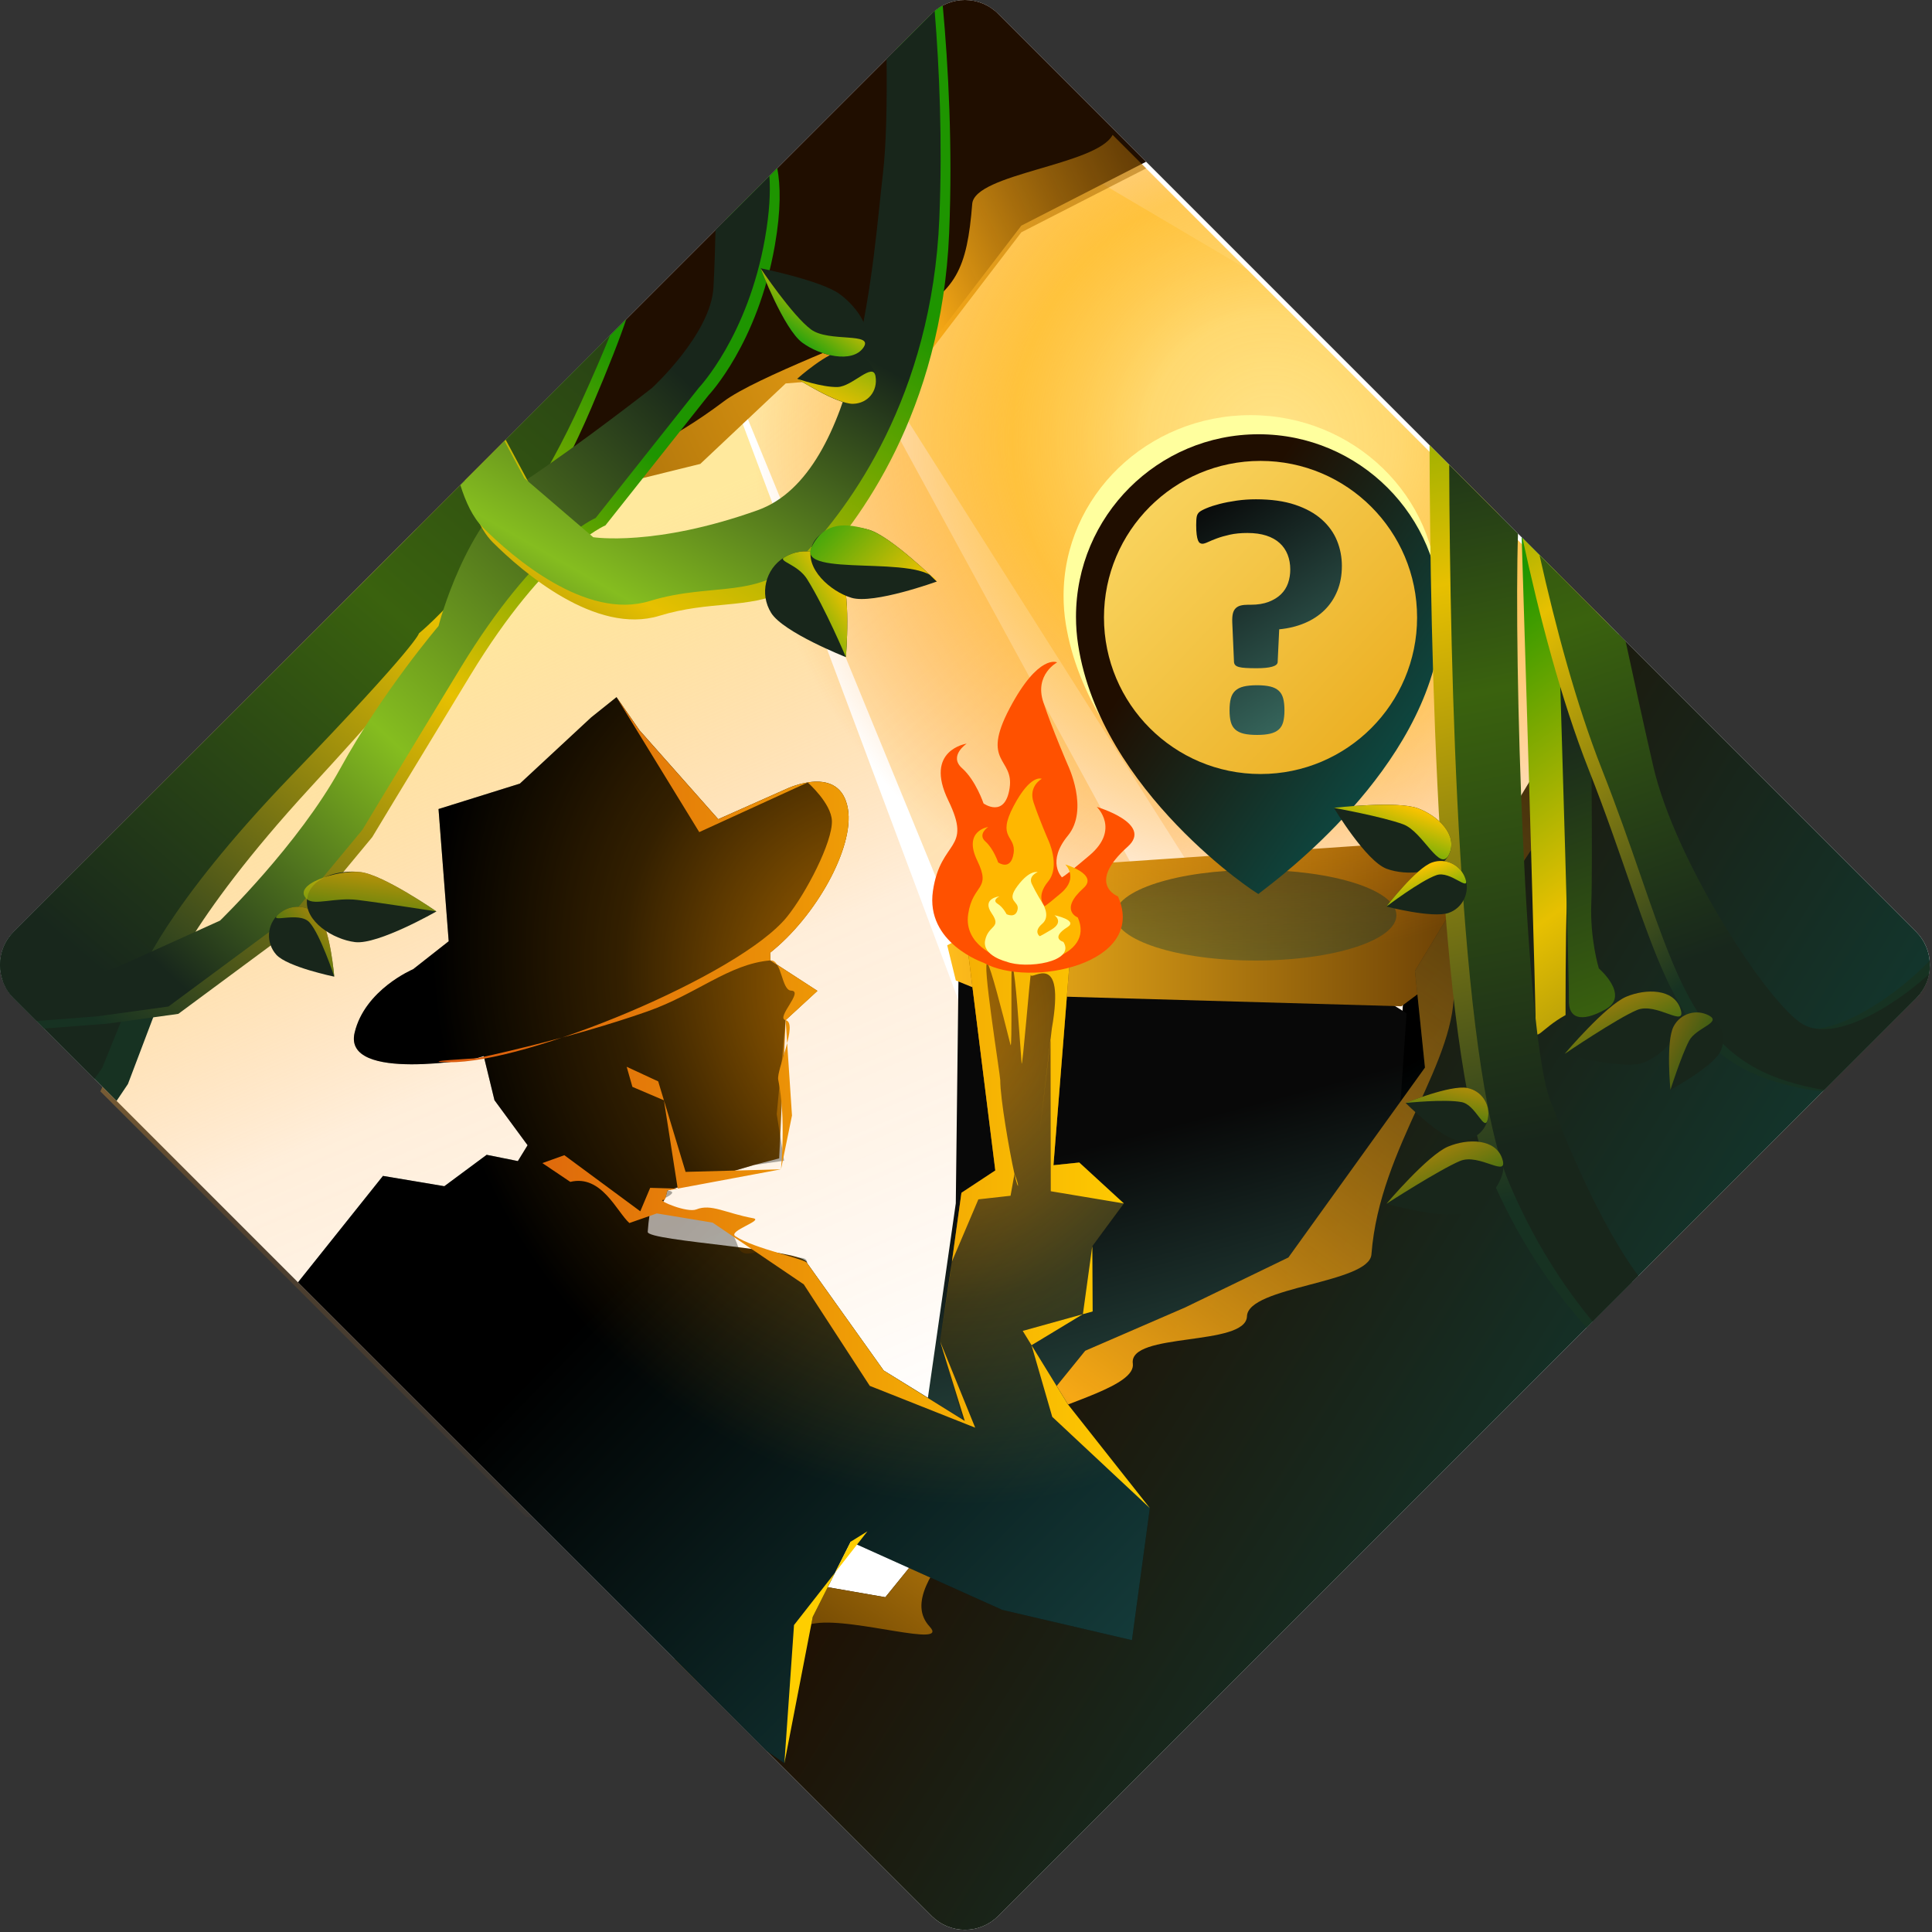 <?xml version="1.0" encoding="UTF-8"?>
<svg clip-rule="evenodd" fill-rule="evenodd" stroke-linejoin="round" stroke-miterlimit="2"
    version="1.1" viewBox="0 0 290 290" xml:space="preserve" xmlns="http://www.w3.org/2000/svg">
    <rect x="0" y="0" width="290" height="290" fill="#333333" stroke="none"/>
    <path
        d="m144.84 289.67c-1.882 0-3.65-0.733-4.981-2.063l-137.79-137.79c-1.332-1.33-2.065-3.099-2.065-4.981 0-1.882 0.733-3.65 2.063-4.982l137.79-137.79c1.33-1.33 3.099-2.063 4.981-2.063 1.882 0 3.65 0.733 4.981 2.063l137.79 137.79c1.332 1.332 2.065 3.1 2.065 4.982 0 1.88-0.733 3.649-2.065 4.981l-137.79 137.79c-1.33 1.33-3.099 2.063-4.981 2.063"
        fill="#fff" />
    <path
        d="m114.36 28.565 19.574-19.574 53.215 31.397 100.47 100.47c1.331 1.332 2.064 3.101 2.064 4.982s-0.733 3.649-2.064 4.98l-39.174 39.175-26.342-26.241-14.361 12.255z"
        fill="url(#_Linear2)" />
    <path d="m114.57 28.351 85.106 156.09-38.645-2.702-58.159-141.69z" fill="url(#_Linear3)" />
    <path
        d="m102.72 40.202 53.342 142.53-12.475-2.137-0.599 27.251-3.313 25.395-60.726-5.538-63.885-63.885 29.934-65.893z"
        fill="url(#_Linear4)" />
    <path
        d="m235.81 130.63 8.287 53.814-18.672 13.996-22.231 30.47 5.432-13.083 1.726-61.61 0.431-6.337z"
        fill="url(#_Linear5)"/>
    <path
        d="m143.9 144.36-0.432 36.262-4.746 33.093 42.309-3.768 27.413-18.343 2.687-39.506-3.371-2.105-32.793-0.352-13.377-1.409-11.65-2.464z"
        fill="url(#_Linear6)" />
    <path
        d="m165.48 129.57-23.301 12.321 1.294 5.281 5.178 2.112 61.704 1.761 24.595-18.307v-4.225l-3.452-1.761h-24.595l-41.423 2.817"
        fill="url(#_Linear7)" />
    <path
        d="m35.777 107.14 104.08-104.08c1.33-1.331 3.1-2.063 4.981-2.063s3.651 0.732 4.981 2.063l131.82 131.82c-22.117 39.255-66.366 66.068-117.3 66.068-62.2 0-114.43-39.993-128.57-93.809z"
        fill="url(#_Radial8)" />
    <ellipse cx="188.48" cy="137.38" rx="21.125" ry="6.8" fill="url(#_Linear9)" />
    <path
        d="m187.71 62.316c15.491 0 28.067 12.159 28.067 27.135 0 2.025-0.23 3.998-0.665 5.896-4.588 19.99-27.402 35.104-27.402 35.302s-24.26-15.14-27.74-37.053c-0.215-1.351-0.326-2.736-0.326-4.145 0-14.976 12.577-27.135 28.067-27.135z"
        fill="#ffff9e"  />
    <path
        d="m188.91 65.183c15.123 0 27.4 12.278 27.4 27.4 0 2.045-0.224 4.037-0.649 5.954-4.479 20.185-26.751 35.447-26.751 35.647 0 0.2-23.684-15.287-27.082-37.415-0.21-1.365-0.318-2.762-0.318-4.185 0-15.122 12.278-27.4 27.4-27.4z"
        fill="url(#_Linear10)"  />
    <circle cx="189.21" cy="92.683" r="23.5" fill="url(#_Linear11)" />
    <path
        d="m201.42 84.958c0 1.383-0.228 2.629-0.685 3.742-0.456 1.112-1.097 2.074-1.921 2.882-0.825 0.809-1.815 1.458-2.971 1.946-1.155 0.489-2.431 0.801-3.829 0.935l-0.233 4.93c-0.02 0.303-0.296 0.531-0.83 0.683-0.533 0.151-1.306 0.227-2.315 0.227-0.64 0-1.18-0.012-1.616-0.038-0.437-0.025-0.782-0.071-1.034-0.139-0.252-0.067-0.436-0.16-0.553-0.277-0.116-0.118-0.184-0.27-0.204-0.455l-0.262-5.966c-0.02-0.54 9e-3 -0.977 0.087-1.315 0.078-0.337 0.219-0.607 0.422-0.809 0.204-0.202 0.461-0.341 0.772-0.417 0.31-0.076 0.679-0.114 1.106-0.114h0.408c1.029 0 1.917-0.143 2.664-0.43 0.747-0.287 1.364-0.666 1.849-1.138 0.485-0.472 0.84-1.027 1.063-1.668 0.224-0.641 0.335-1.323 0.335-2.048 0-0.809-0.13-1.551-0.393-2.225-0.262-0.675-0.66-1.256-1.194-1.745-0.534-0.489-1.203-0.863-2.009-1.125-0.806-0.261-1.752-0.392-2.839-0.392-0.99 0-1.864 0.085-2.62 0.253-0.758 0.168-1.408 0.354-1.951 0.556-0.543 0.202-0.995 0.388-1.354 0.557-0.36 0.168-0.636 0.252-0.83 0.252-0.136 0-0.262-0.037-0.378-0.113s-0.213-0.215-0.292-0.417c-0.077-0.202-0.141-0.489-0.189-0.859-0.049-0.371-0.073-0.843-0.073-1.416 0-0.591 0.029-1.02 0.088-1.29 0.058-0.269 0.184-0.489 0.378-0.658 0.194-0.168 0.563-0.366 1.107-0.594 0.543-0.227 1.194-0.438 1.95-0.632 0.758-0.194 1.602-0.358 2.534-0.493 0.932-0.134 1.903-0.202 2.912-0.202 2.29 0 4.252 0.274 5.883 0.822s2.965 1.286 4.003 2.212c1.039 0.927 1.801 1.989 2.287 3.186 0.485 1.196 0.728 2.461 0.728 3.792zm-8.619 21.667c0 0.691-0.063 1.273-0.189 1.744-0.127 0.472-0.349 0.851-0.67 1.137-0.321 0.286-0.747 0.493-1.281 0.62-0.534 0.126-1.189 0.189-1.965 0.189-0.815 0-1.485-0.063-2.01-0.189-0.524-0.126-0.946-0.333-1.266-0.62-0.321-0.286-0.543-0.666-0.67-1.137-0.126-0.472-0.189-1.053-0.189-1.744 0-0.708 0.063-1.302 0.189-1.782 0.127-0.481 0.349-0.868 0.67-1.163 0.321-0.295 0.743-0.506 1.266-0.632 0.525-0.126 1.195-0.19 2.01-0.19 0.776 0 1.431 0.064 1.965 0.19 0.534 0.126 0.961 0.337 1.281 0.632 0.321 0.295 0.543 0.683 0.67 1.163 0.126 0.48 0.189 1.074 0.189 1.782z"
        fill="url(#_Linear12)" />
    <g><path d="m242.97 95.213 44.643 44.643c1.331 1.332 2.064 3.101 2.064 4.982s-0.733 3.649-2.064 4.98l-137.79 137.79c-1.33 1.33-3.1 2.063-4.981 2.063s-3.651-0.733-4.981-2.063l-38.621-38.621 20.155-11.24 11.5 2 30-37 15-6.5 15.5-7.5 20.5-28.5-1.5-14.5z" fill="url(#_Linear13)"/>
        <path
            d="m242.97 95.213 0.308 0.308c-1.058 3.095-1.177 6.095 1.421 7.424 2.422 1.239-26.802 39.947-26.484 44.677 0.787 11.679-11.114 24.259-12.358 40.669-0.329 4.34-18.533 4.793-18.683 9.287-0.153 4.591-17.79 2.328-17.135 7.1 0.46 3.348-10.061 5.764-15.744 8.677l-3.384 4.174c2.728 6.766-17.749 19.758-11.364 26.635 3.013 3.245-11.219-1.289-17.008-0.518-8.735 1.164-14.572 4.419-17.972 8.675l-3.33-3.33 20.155-11.24 11.5 2 18.019-22.222c-0.63-1.561 0.924-2.914 3.384-4.174l8.597-10.604 15-6.5 15.5-7.5 20.5-28.5-1.5-14.5z"
            fill="url(#_Linear14)" />
        <path
            d="m62.522 79.397 77.335-77.334c1.33-1.331 3.1-2.063 4.981-2.063s3.651 0.732 4.981 2.063l22.214 22.215-18.73 9.59-16.163 21.13-19.208 1.558-12.82 12.079-20.097 4.959-12.679 5.43z"
            fill="#200e00" />
        <path
            d="m167.01 20.25 5.027 5.028-18.73 9.59-16.163 21.13-19.208 1.558-12.82 12.079-20.097 4.959-12.679 5.43-9.814 0.373 4.937-4.936 15.377-4.561s9.714 1.46 25.818-10.662c4.769-3.589 21.46-9.721 27.202-12.594 7.634-3.819 9.299-7.29 10.075-17.041 0.363-4.555 18.657-5.785 21.075-10.353z"
            fill="url(#_Linear15)" /></g>
    <path
        d="m44.731 192.48 12.753-15.972 9.211 1.546 6.355-4.713 4.683 0.941 1.458-2.378-4.97-6.76-1.612-6.619c-0.683 0.208-1.06 0.321-1.06 0.321s-20.09 3.697-18.322-3.817c1.527-6.489 8.78-9.543 8.78-9.543l5.343-4.198-1.526-19.849 12.214-3.817 10.688-9.925 3.817-3.053 3.435 4.962 11.833 13.36 10.306-4.581s8.016-3.817 9.161 3.054c0.963 5.777-4.822 16.144-11.68 21.565l0.038 1.146 7.062 4.581-4.771 4.39-0.968 20.755-3.804 1.002-12.978 3.817c-1.175 5.009-2.321-2.087-2.953 6.209-0.11 1.445 24.023 2.599 23.92 4.687l11.496 16.122 11.872 7.328-3.407-11.725 1.531-10.159 1.68-12.119 5.083-3.351-4.292-34.437 4.302-0.758c-0.371-2.772 3.109-2.083 6.813-1.798l4.485 3.749-2.579 32.457 3.875-0.406 6.687 6.137-4.736 6.414 0.054 9.8-10.495 2.918 6.774 11.015 12.31 15.583-2.69 19.831-19.471-4.544-22.751-10.234-5.697 11.287-4.252 21.964-2.655-1.834z"
        fill="url(#_Radial16)" />
    <path
        d="m44.731 192.48 12.753-15.972 9.211 1.546 6.355-4.713 4.683 0.941 1.458-2.378-4.97-6.76-1.612-6.619c-0.683 0.208-1.06 0.321-1.06 0.321s-20.09 3.697-18.322-3.817c1.527-6.489 8.78-9.543 8.78-9.543l5.343-4.198-1.526-19.849 12.214-3.817 10.688-9.925 3.817-3.053 3.435 4.962 11.833 13.36 10.306-4.581s8.016-3.817 9.161 3.054c0.963 5.777-4.822 16.144-11.68 21.565l0.038 1.146 7.062 4.581-4.771 4.39-1.336 14.123 1.106 6.986-4.542 0.648-12.978 3.817c2.672 0.351-3.105 1.904-1.23 2.246 7.29 1.333 10.121 1.107 11.838 6.179 0.947 2.799 4.994-1.27 4.761 1.792-0.11 1.445 5.701-1.409 5.598 0.679l11.496 16.122 11.872 7.328-3.407-11.725 1.531-10.159 1.68-12.119 5.083-3.351-4.292-34.437 4.302-0.758c-0.371-2.772 3.109-2.083 6.813-1.798l4.485 3.749-2.579 32.457 3.875-0.406 6.687 6.137-4.736 6.414 0.054 9.8-10.495 2.918 6.774 11.015 12.31 15.583-2.69 19.831-19.471-4.544-22.751-10.234-5.697 11.287-4.252 21.964-2.655-1.834z"
        fill="url(#_Linear17)" />
    <path
        d="m130.2 229.86 42.402-3.498-42.402 3.498-2.511 1.555-5.696 11.286-4.253 21.965 1.444-20.74z"
        fill="#ffce00" />
    <path
        d="m117.23 175.52c-0.015 3e-3 0.797-7.655-0.416-13.446-0.301-1.435 3.054-8.545 1.112-8.944-1.554-0.321 2.818-4.383 0.827-4.434-1.468-0.037-1.384-4.682-3.117-4.537-6.193 0.522-11.072 5.061-18.432 7.649-11.999 4.219-25.655 7.047-25.655 7.047s-9.289 0.487-4.192 0.585c11.626 0.222 43.698-13.059 50.773-21.816 2.882-3.567 6.854-11.262 6.741-14.411-0.094-2.651-3.631-5.762-3.631-5.762l-16.28 7.452-12.418-20.251 3.435 4.963 11.833 13.359 10.306-4.58s8.016-3.817 9.161 3.054c0.963 5.777-4.822 16.144-11.68 21.565l0.039 1.146 7.061 4.58-4.771 4.39 0.954 14.314-1.65 8.076-17.053 3.183c-0.365 1.555-0.346 1.371-0.691 1.415-0.766 0.099 3.664 1.975 5.048 1.418 2.22-0.895 4.373 0.563 8.52 1.327 1.664 0.307-3.814 1.91-2.68 2.691 2.682 1.847 10.796 3.481 10.769 4.046l11.497 16.121 12.174 7.567-3.709-11.964 1.53-10.158 1.681-12.119 5.082-3.352-4.291-34.437 4.301-0.758c-0.371-2.771 3.109-2.082 6.814-1.798l4.484 3.749-2.579 32.457 3.875-0.405 6.688 6.137-4.736 6.414 0.055 9.8-10.496 2.918 6.774 11.015 12.31 15.583-14.652-13.696-3.109-10.75 7.709-4.663 1.409-10.206 4.736-6.414-10.966-1.831-0.033-22.897-1.61 13.832 1.805-15.373c2.099-11.988-3.091-7.146-3.156-8.018-0.059-0.794-1.287 14.518-1.387 13.232-0.433-5.571-0.808-12.497-1.406-14.896-0.261-1.051 0.031 13.282-0.258 12.135-1.379-5.484-2.932-11.456-3.408-12.108-1.035-1.417 1.872 16.703 1.87 17.422-9e-3 2.714 1.372 10.655 2.132 14.074 0.656 2.944 0.778 1.761 0 0l-0.587 3.274-4.83 0.54-3.971 9.34-1.78 11.96 5.273 12.972-15.826-6.278-9.903-15.232-13.684-9.27-8.375-1.38-4.117 1.444c-1.885-1.668-4.176-7.32-8.87-6.179l-4.191-2.82 3.296-1.184 11.402 8.419 1.483-3.52 4.134 0.118-2.07-13.258-4.731-2.017-0.861-3.015 4.733 2.194 4.109 13.581z"
        fill="url(#_Linear18)" />
    <path
        d="m147.64 144.51s-8.753-2.963-7.602-10.789c1.151-7.826 5.985-5.985 2.302-13.58s2.762-8.517 2.762-8.517-2.762 1.841-0.691 3.683c2.072 1.841 3.223 5.294 3.223 5.294s3.222 2.302 3.913-2.302-4.373-3.683 0-11.969 7.135-6.905 7.135-6.905-3.453 1.841-2.072 5.985c1.381 4.143 3.683 9.437 3.683 9.437s3.223 6.675 0 10.588c-3.223 3.913-0.921 6.215-0.921 6.215s-0.41 0.634 4.194-3.279c4.604-3.913 1.067-7.253 1.067-7.253s8.514 2.505 4.643 5.967c-6.304 5.636-1.467 7.462-1.467 7.462 4.513 10.198-13.327 13.793-20.17 9.963z"
        fill="#ff5100" />
    <path
        d="m149.83 143.62s-5.186-1.756-4.505-6.393c0.682-4.637 3.546-3.546 1.364-8.047-2.182-4.501 1.637-5.046 1.637-5.046s-1.637 1.091-0.409 2.182c1.228 1.091 1.909 3.137 1.909 3.137s1.909 1.364 2.319-1.364c0.409-2.728-2.591-2.182 0-7.092 2.591-4.91 4.228-4.092 4.228-4.092s-2.046 1.091-1.228 3.546c0.818 2.455 2.182 5.592 2.182 5.592s1.909 3.955 0 6.274c-1.909 2.319-0.546 3.682-0.546 3.682s-0.243 0.376 2.485-1.943 0.632-4.298 0.632-4.298 5.045 1.484 2.751 3.536c-3.735 3.34-0.869 4.422-0.869 4.422 2.674 6.043-7.897 8.173-11.951 5.903z"
        fill="#ffb700" />
    <path
        d="m151.09 144.35s-3.7-0.883-3.214-3.216 2.53-1.784 0.973-4.048c-1.557-2.264 1.168-2.539 1.168-2.539s-1.168 0.549-0.292 1.098c0.876 0.549 1.362 1.578 1.362 1.578s1.362 0.686 1.654-0.686c0.292-1.372-1.849-1.098 0-3.568 1.849-2.47 3.017-2.058 3.017-2.058s-1.46 0.549-0.876 1.784 1.557 2.813 1.557 2.813 1.362 1.99 0 3.156c-1.362 1.166-0.389 1.853-0.389 1.853s-0.173 0.189 1.773-0.977c1.946-1.166 0.451-2.162 0.451-2.162s3.599 0.747 1.963 1.779c-2.665 1.68-0.62 2.224-0.62 2.224 1.908 3.04-5.634 4.112-8.527 2.97z"
        fill="#ffff9e" />
    <path
        d="m228.41 80.655 7.042 7.041 0.327 20.016s-0.347 21.979-0.579 27.447c-0.231 5.467-0.203 17.206-0.203 17.206l-0.044 0.025c-3.738 2.075-4.567 4.379-4.452 1.656 0.077-1.823-1.219-44.896-2.091-73.391z"
        fill="url(#_Linear19)" />
    <path
        d="m94.002 47.918c-0.885 2.668-2.496 6.853-5.249 13.318-10.143 23.822-23.521 35.186-23.521 35.186s0.034 1.473-18.667 21.805-22.148 30.731-22.148 30.731l-5.214 13.757-1.705 2.537-15.434-15.434c-1.331-1.33-2.064-3.099-2.064-4.98s0.733-3.651 2.063-4.982z"
        fill="url(#_Linear20)" />
    <path
        d="m91.556 50.364c-1.002 2.494-2.411 5.775-4.357 10.069-10.686 23.584-24.32 34.638-24.32 34.638s0 1.474-19.161 21.372c-19.161 19.899-22.846 30.216-22.846 30.216l-5.528 13.635-1.16 1.644-12.12-12.12c-1.331-1.33-2.064-3.099-2.064-4.98s0.733-3.651 2.063-4.982z"
        fill="url(#_Linear21)" />
    <path
        d="m233.69 85.938 5.849 5.849-0.764 12.258s0.319 25.979 0.088 31.447 1.13 9.873 1.13 9.873 4.75 4.076 0.974 6.157-5.586 1.258-5.47-1.476c0.069-1.634-0.965-36.401-1.807-64.108z"
        fill="url(#_Linear22)" />
    <path
        d="m116.67 25.246c0.489 2.542 0.574 6.245-0.364 11.604-2.579 14.74-9.949 22.478-9.949 22.478l-15.477 19.53s-8.843 3.685-20.266 22.477c-11.424 18.793-14.74 24.321-14.74 24.321l-10.686 12.897-18.425 13.634-10.686 1.474-9.448 0.727-4.569-4.57c-0.487-0.486-0.893-1.031-1.213-1.619l10.071 0.671 8.107-2.579 15.477-7.001s11.791-11.423 18.056-22.847c6.264-11.423 14.739-21.372 14.739-21.372s4.054-15.845 12.897-21.741c8.844-5.895 19.162-14.002 19.162-14.002s8.843-8.107 9.212-15.108c0.232-4.407 0.318-8.669 0.349-11.222z"
        fill="url(#_Linear23)" />
    <path
        d="m115.49 26.427c0.169 2.344 0.031 5.385-0.657 9.318-2.579 14.739-9.949 22.477-9.949 22.477l-15.477 19.53s-8.843 3.685-20.266 22.478c-11.424 18.793-14.74 24.32-14.74 24.32l-10.686 12.897-18.424 13.634-10.687 1.474-9.106 0.701-3.437-3.438c-0.763-0.762-1.329-1.668-1.673-2.657l9.058 0.604 8.106-2.579 15.477-7.002s11.791-11.423 18.056-22.846c6.264-11.423 14.739-21.372 14.739-21.372s4.054-15.845 12.897-21.741c8.844-5.896 19.162-14.003 19.162-14.003s8.843-8.106 9.212-15.108c0.164-3.125 0.255-6.177 0.306-8.598z"
        fill="url(#_Linear24)" />
    <path
        d="m141.51 0.833c0.832 9.066 1.495 21.161 0.963 34.111-1.105 26.899-13.634 43.481-20.267 50.483-1.457 1.538-2.932 2.596-4.449 3.342-5.385 2.648-11.29 1.359-18.765 3.659-9.581 2.948-20.636-6.633-25.058-11.055-2.104-2.105-3.374-5.879-4.127-9.257l6.102-6.103 4.29 7.99 10.317 8.844s9.213 1.474 24.689-4.053c15.477-5.528 17.319-37.955 18.793-50.483 0.615-5.225 0.653-13.268 0.488-20.874l5.374-5.374c0.495-0.495 1.051-0.907 1.65-1.23z"
        fill="url(#_Linear25)" />
    <path
        d="m140.3 1.66c0.699 8.646 1.176 19.519 0.701 31.073-1.105 26.899-13.634 43.481-20.267 50.483-6.632 7.001-13.634 4.053-23.214 7.001-9.581 2.948-20.636-6.633-25.058-11.055-1.509-1.509-2.589-3.878-3.357-6.342l6.62-6.62 3.002 5.592 10.317 8.844s9.213 1.474 24.689-4.053c15.477-5.528 17.319-37.954 18.793-50.483 0.518-4.4 0.626-10.8 0.549-17.25l6.787-6.787c0.141-0.141 0.287-0.275 0.438-0.403z"
        fill="url(#_Linear26)" />
    <path
        d="m228.53 80.774 12.941 12.94c1.448 6.78 3.193 14.799 4.707 21.36 3.316 14.371 17.319 35.743 22.477 38.691 5.05 2.886 15.044-3.409 20.994-9.553 0.019 0.207 0.028 0.416 0.028 0.626 0 1.881-0.733 3.649-2.064 4.98l-14.002 14.003c-2.33-0.21-4.835-0.722-7.535-1.581-16.214-5.159-17.319-20.635-27.637-46.798-4.129-10.47-7.432-23.183-9.909-34.668z"
        fill="url(#_Linear27)" />
    <path
        d="m231.09 83.336 12.923 12.924c1.328 6.179 2.833 13.058 4.162 18.814 3.316 14.371 17.319 35.743 22.477 38.691 4.492 2.566 12.893-2.129 18.882-7.52-0.271 1.344-0.931 2.581-1.924 3.573l-13.787 13.787c-1.812-0.272-3.727-0.721-5.75-1.365-2.565-0.816-4.752-1.89-6.657-3.224-4.752-3.328-7.75-8.271-10.489-14.852-3.105-7.459-5.877-17.022-10.491-28.722-3.824-9.698-6.94-21.321-9.346-32.106z"
        fill="url(#_Linear28)" />
    <path
        d="m214.58 66.821 10.387 10.386c-0.763 17.102 0.833 76.287 4.789 86.507 2.421 6.253 8.187 20.46 14.58 28.037 0.209 0.248 0.419 0.486 0.631 0.716l-6.807 6.808c-4.941-5.507-10.403-13.194-14.668-23.401-7.7-18.425-8.833-79.334-8.912-109.05z"
        fill="url(#_Linear29)" />
    <path
        d="m217.53 69.773 10.327 10.327c-0.624 18.732 0.991 75.134 4.844 85.088 2.248 5.807 7.382 18.474 13.223 26.32l-6.865 6.865c-4.363-5.276-8.939-12.211-12.622-21.025-7.574-18.124-8.794-77.354-8.907-107.58z"
        fill="url(#_Linear30)" />
    <path
        d="m126.97 98.637s0.877-10.062-0.949-13.01c-1.756-2.835-5.483-3.712-8.318-1.957-2.836 1.756-3.713 5.484-1.957 8.319 1.826 2.949 11.224 6.648 11.224 6.648z"
        fill="#18261b" />
    <path
        d="m126.97 98.637s0.877-10.062-0.949-13.01c-1.756-2.835-5.483-3.712-8.318-1.957-0.956 0.592 2.05 1.025 3.454 3.275 2.759 4.426 5.814 11.692 5.814 11.692z"
        fill="url(#_Linear31)" />
    <path
        d="m140.63 87.287s-6.865-6.76-10.185-7.762c-3.193-0.963-7.674-0.558-8.638 2.635-0.963 3.194 2.816 6.61 6.009 7.574 3.32 1.002 12.814-2.447 12.814-2.447z"
        fill="#18261b" />
    <path
        d="m140.63 87.287s-6.865-6.76-10.185-7.762c-3.193-0.963-6.698-1.415-8.638 2.635-2.238 4.673 16.655 0.918 18.823 5.127z"
        fill="url(#_Linear32)" />
    <path
        d="m119.66 56.853s4.686-4.175 6.984-4.248c2.262-0.071 4.402 1.666 4.775 3.877 0.373 2.212-1.16 4.065-3.422 4.136-2.298 0.073-8.337-3.765-8.337-3.765z"
        fill="#18261b" />
    <path
        d="m119.66 56.853s3.759 1.312 6.077 1.238c2.228-0.07 5.309-3.82 5.682-1.609 0.373 2.212-1.132 4.064-3.36 4.134-2.317 0.073-8.399-3.763-8.399-3.763z"
        fill="url(#_Linear33)" />
    <path
        d="m114.16 40.265s9.111 1.838 11.902 3.892c2.684 1.975 5.198 5.65 3.526 8.036-1.673 2.386-6.472 1.217-9.156-0.758-2.791-2.054-6.272-11.17-6.272-11.17z"
        fill="#18261b" />
    <path
        d="m114.16 40.265s4.791 7.138 7.583 9.193c2.684 1.975 9.518 0.35 7.845 2.735-1.673 2.386-6.472 1.217-9.156-0.758-2.791-2.054-6.272-11.17-6.272-11.17z"
        fill="url(#_Linear34)" />
    <path
        d="m50.175 146.6s-0.613-7.188-2.259-9.04c-1.582-1.781-4.313-1.942-6.093-0.36-1.781 1.583-1.942 4.313-0.36 6.094 1.645 1.852 8.712 3.306 8.712 3.306z"
        fill="#18261b" />
    <path
        d="m50.175 146.6s-0.613-7.188-2.259-9.04c-1.582-1.781-4.313-1.942-6.093-0.36-1.781 1.583 3.058-0.52 4.64 1.261 1.645 1.852 3.712 8.139 3.712 8.139z"
        fill="url(#_Linear35)" />
    <path
        d="m65.509 136.81s-7.921-5.485-11.364-5.903c-3.311-0.402-7.657 0.764-8.059 4.074-0.403 3.312 3.906 6.031 7.217 6.433 3.443 0.418 12.206-4.604 12.206-4.604z"
        fill="#18261b" />
    <path
        d="m65.509 136.81s-7.921-5.485-11.364-5.903c-3.311-0.402-10.55 1.856-8.059 4.074 1.098 0.978 4.24-0.303 7.551 0.099 3.443 0.418 11.872 1.73 11.872 1.73z"
        fill="url(#_Linear36)" />
    <path
        d="m200.22 121.26s9.49-1.087 12.605 0.07c2.995 1.112 6.056 3.976 4.694 6.895-1.362 2.92-6.389 3.292-9.384 2.18-3.115-1.156-7.915-9.144-7.915-9.144z"
        fill="#18261b" />
    <path
        d="m200.22 121.26s9.49-1.087 12.605 0.07c2.995 1.112 6.056 3.976 4.694 6.895-1.362 2.92-3.888-3.375-6.884-4.487-3.115-1.156-10.416-2.477-10.416-2.477z"
        fill="url(#_Linear37)" />
    <path
        d="m208.11 136.07s4.427-5.764 6.858-6.613c2.076-0.725 4.319 0.382 5.006 2.471 0.687 2.089-0.441 4.373-2.517 5.098-2.431 0.849-9.348-0.956-9.348-0.956z"
        fill="#18261b" />
    <path
        d="m208.11 136.07s4.427-5.764 6.858-6.613c2.076-0.725 4.319 0.382 5.006 2.471 0.687 2.089-2.274-1.293-4.351-0.568-2.431 0.849-7.514 4.711-7.514 4.711z"
        fill="url(#_Linear38)" />
    <path
        d="m234.86 158.19s6.175-7.287 9.238-8.576c2.945-1.239 7.137-1.246 8.142 1.814 1.005 3.061-2.405 6.773-5.35 8.012-3.062 1.289-12.029-1.25-12.029-1.25z"
        fill="#18261b" />
    <path
        d="m234.86 158.19s6.175-7.287 9.238-8.576c2.945-1.239 7.137-1.246 8.142 1.814 1.005 3.061-3.572-1.06-6.517 0.179-3.062 1.289-10.862 6.583-10.862 6.583z"
        fill="url(#_Linear39)" />
    <path
        d="m250.74 163.59s-0.717-7.233 0.474-9.516c1.017-1.949 3.411-2.678 5.341-1.625 1.931 1.053 2.672 3.491 1.654 5.44-1.192 2.283-7.469 5.701-7.469 5.701z"
        fill="#18261b" />
    <path
        d="m250.74 163.59s-0.717-7.233 0.474-9.516c1.017-1.949 3.411-2.678 5.341-1.625 1.931 1.053-1.995 1.823-3.013 3.773-1.191 2.282-2.803 7.367-2.803 7.367z"
        fill="url(#_Linear40)" />
    <path
        d="m208.11 180.69s6.175-7.287 9.238-8.576c2.945-1.239 7.137-1.246 8.142 1.814 1.005 3.061-2.405 6.773-5.35 8.012-3.062 1.289-12.029-1.25-12.029-1.25z"
        fill="#18261b" />
    <path
        d="m208.11 180.69s6.175-7.287 9.238-8.576c2.945-1.239 7.137-1.246 8.142 1.814 1.005 3.061-3.405-0.894-6.35 0.345-3.062 1.289-11.029 6.417-11.029 6.417z"
        fill="url(#_Linear41)" />
    <path
        d="m210.99 165.56s6.731-2.744 9.258-2.25c2.158 0.421 3.537 2.509 3.076 4.659-0.461 2.151-2.587 3.554-4.745 3.132-2.527-0.494-7.589-5.541-7.589-5.541z"
        fill="#18261b" />
    <path
        d="m210.99 165.56s6.731-2.744 9.258-2.25c2.158 0.421 3.537 2.509 3.076 4.659-0.461 2.151-1.754-2.113-3.912-2.535-2.527-0.493-8.421 0.126-8.421 0.126z"
        fill="url(#_Linear42)" />
    <defs>
        <linearGradient id="_Linear2" x2="1"
            gradientTransform="matrix(122.03 75.172 -99.837 162.07 150.53 48.613)"
            gradientUnits="userSpaceOnUse"><stop stop-color="#ffe177" stop-opacity=".72" offset="0"/>
            <stop stop-color="#ff981d" stop-opacity=".18" offset=".49" />
            <stop stop-color="#ff8100" stop-opacity=".01" offset="1" /></linearGradient>
        <linearGradient id="_Linear3" x2="1"
            gradientTransform="matrix(127.18 148.87 -197.72 168.92 106.31 43.823)"
            gradientUnits="userSpaceOnUse"><stop stop-color="#ffe177" stop-opacity=".72" offset="0"/>
            <stop stop-color="#ffc04e" stop-opacity=".48" offset=".26" />
            <stop stop-color="#ffb33d" stop-opacity=".37" offset=".48" />
            <stop stop-color="#ff8c0e" stop-opacity=".08" offset=".72" />
            <stop stop-color="#ff8100" stop-opacity="0" offset="1" /></linearGradient>
        <linearGradient id="_Linear4" x2="1"
            gradientTransform="matrix(57.344 131.03 -174.02 76.159 102.09 75.299)"
            gradientUnits="userSpaceOnUse"><stop stop-color="#ffe177" stop-opacity=".72" offset="0"/>
            <stop stop-color="#ff971b" stop-opacity=".16" offset=".47" />
            <stop stop-color="#ff8100" stop-opacity="0" offset="1" /></linearGradient>
        <linearGradient id="_Linear5" x2="1" y2=".202"
            gradientTransform="matrix(62.566 48.936 -59.978 51.049 208.19 161.61)"
            gradientUnits="userSpaceOnUse"><stop offset="0"/>
            <stop stop-color="#157572" offset="1" /></linearGradient>
        <linearGradient id="_Linear6" x2="1" y2=".076"
            gradientTransform="matrix(-33.737 -71.195 134.67 -42.483 198.27 243.54)"
            gradientUnits="userSpaceOnUse"><stop stop-color="#417c70" offset="0"/>
            <stop stop-color="#080808" offset="1" /></linearGradient>
        <linearGradient id="_Linear7" x2="1"
            gradientTransform="matrix(92.771 0 0 24.292 142.18 138.9)"
            gradientUnits="userSpaceOnUse"><stop stop-color="#ffbc1c" offset="0"/>
            <stop stop-color="#4c2600" offset="1" /></linearGradient>
        <radialGradient id="_Radial8" cx="0" cy="0" r="1"
            gradientTransform="matrix(42.376 64.629 -64.629 42.376 190.69 66.265)"
            gradientUnits="userSpaceOnUse"><stop stop-color="#ffe488" offset="0"/>
            <stop stop-color="#ffd86b" stop-opacity=".93" offset=".24" />
            <stop stop-color="#ffb61a" stop-opacity=".74" offset=".5" />
            <stop stop-color="#ff8100" stop-opacity="0" offset="1" /></radialGradient>
        <linearGradient id="_Linear9" x2="1" y2=".727"
            gradientTransform="matrix(-72.526 -26.649 82.789 -23.346 229.11 155.14)"
            gradientUnits="userSpaceOnUse"><stop stop-color="#09544f" stop-opacity=".24" offset="0"/>
            <stop stop-color="#200e00" stop-opacity=".68" offset="1" /></linearGradient>
        <linearGradient id="_Linear10" x2="1" y2=".036"
            gradientTransform="matrix(-42.229 -24.635 26.743 -42.229 215.95 120.74)"
            gradientUnits="userSpaceOnUse"><stop stop-color="#09544f" offset="0"/>
            <stop stop-color="#200e00" offset="1" /></linearGradient>
        <linearGradient id="_Linear11" x2="1"
            gradientTransform="matrix(-77.35 -72.831 72.831 -77.35 231.07 134.78)"
            gradientUnits="userSpaceOnUse"><stop stop-color="#e49b27" offset="0"/>
            <stop stop-color="#e9a918" offset=".24" />
            <stop stop-color="#ffe378" offset="1" /></linearGradient>
        <linearGradient id="_Linear12" x2="1" y2=".062"
            gradientTransform="matrix(-30.711 -32.037 79.633 -57.541 201.74 113.82)"
            gradientUnits="userSpaceOnUse"><stop stop-color="#417c70" offset="0"/>
            <stop stop-color="#080808" offset="1" /></linearGradient>
        <linearGradient id="_Linear13" x2="1"
            gradientTransform="matrix(-149.72 -91 94.812 -155.99 288.39 292.46)"
            gradientUnits="userSpaceOnUse"><stop stop-color="#09544f" offset="0"/>
            <stop stop-color="#200e00" offset="1" /></linearGradient>
        <linearGradient id="_Linear14" x2="1"
            gradientTransform="matrix(143.5 -196.5 196.5 143.5 135.05 262.65)"
            gradientUnits="userSpaceOnUse"><stop stop-color="#613c00" offset="0"/>
            <stop stop-color="#f6a815" offset=".24" />
            <stop stop-color="#4c2600" stop-opacity="0" offset="1" /></linearGradient>
        <linearGradient id="_Linear15" x2="1"
            gradientTransform="matrix(170.56 -82.533 98.259 203.05 46.251 107.23)"
            gradientUnits="userSpaceOnUse"><stop stop-color="#613c00" offset="0"/>
            <stop stop-color="#f6a815" offset=".58" />
            <stop stop-color="#4c2600" stop-opacity="0" offset="1" /></linearGradient>
        <radialGradient id="_Radial16" cx="0" cy="0" r="1"
            gradientTransform="matrix(56.437 -37.667 43.344 64.944 136.03 150.7)"
            gradientUnits="userSpaceOnUse"><stop stop-color="#ffe300" offset="0"/>
            <stop stop-color="#ff9c00" offset=".09" />
            <stop stop-color="#4e3000" offset=".6" />
            <stop offset="1" /></radialGradient>
        <linearGradient id="_Linear17" x2="1"
            gradientTransform="matrix(79.437 76.961 -88.562 91.411 61.53 225.2)"
            gradientUnits="userSpaceOnUse"><stop stop-opacity=".34" offset="0"/>
            <stop stop-color="#46cdca" stop-opacity=".34" offset="1" /></linearGradient>
        <linearGradient id="_Linear18" x2="1"
            gradientTransform="matrix(106.77 0 0 121.72 65.829 165.51)"
            gradientUnits="userSpaceOnUse"><stop stop-color="#d9580d" offset="0"/>
            <stop stop-color="#ffce00" offset="1" /></linearGradient>
        <linearGradient id="_Linear19" x2="1" y2="-.233"
            gradientTransform="matrix(17.268 118.84 -80.222 25.58 209.97 98.281)"
            gradientUnits="userSpaceOnUse"><stop stop-color="#1e9500" offset="0"/>
            <stop stop-color="#e7c001" offset=".4" />
            <stop stop-color="#173222" offset="1" /></linearGradient>
        <linearGradient id="_Linear20" x2="1"
            gradientTransform="matrix(-73.507 95.993 -113.08 -86.59 90.844 51.338)"
            gradientUnits="userSpaceOnUse"><stop stop-color="#1e9500" offset="0"/>
            <stop stop-color="#e7c001" offset=".4" />
            <stop stop-color="#173222" offset="1" /></linearGradient>
        <linearGradient id="_Linear21" x2="1"
            gradientTransform="matrix(110.99 -129.67 152.74 130.75 5.533 137.98)"
            gradientUnits="userSpaceOnUse"><stop stop-color="#18271c" offset="0"/>
            <stop stop-color="#3a620e" offset=".41" />
            <stop stop-color="#18261b" offset="1" /></linearGradient>
        <linearGradient id="_Linear22" x2="1" y2="-.038"
            gradientTransform="matrix(18.438 108.99 -510.94 189.68 204.12 120.03)"
            gradientUnits="userSpaceOnUse"><stop stop-color="#18271c" offset="0"/>
            <stop stop-color="#3a620e" offset=".41" />
            <stop stop-color="#18261b" offset="1" /></linearGradient>
        <linearGradient id="_Linear23" x2="1"
            gradientTransform="matrix(-65.707 97.28 -97.28 -65.707 102.76 71.429)"
            gradientUnits="userSpaceOnUse"><stop stop-color="#1e9500" offset="0"/>
            <stop stop-color="#e7c001" offset=".4" />
            <stop stop-color="#173222" offset="1" /></linearGradient>
        <linearGradient id="_Linear24" x2="1"
            gradientTransform="matrix(81.333 -86.667 86.667 81.333 31.537 152.59)"
            gradientUnits="userSpaceOnUse"><stop stop-color="#18271c" offset="0"/>
            <stop stop-color="#85bd1f" offset=".41" />
            <stop stop-color="#18261b" offset="1" /></linearGradient>
        <linearGradient id="_Linear25" x2="1"
            gradientTransform="matrix(-52.607 89.574 -120.72 -70.9 127.4 42.197)"
            gradientUnits="userSpaceOnUse"><stop stop-color="#1e9500" offset="0"/>
            <stop stop-color="#e7c001" offset=".55" />
            <stop stop-color="#173222" offset="1" /></linearGradient>
        <linearGradient id="_Linear26" x2="1"
            gradientTransform="matrix(41.667 -72.667 72.667 41.667 98.8 132.32)"
            gradientUnits="userSpaceOnUse"><stop stop-color="#18271c" offset="0"/>
            <stop stop-color="#85bd1f" offset=".41" />
            <stop stop-color="#18261b" offset="1" /></linearGradient>
        <linearGradient id="_Linear27" x2="1"
            gradientTransform="matrix(58.221 74.435 -106.39 83.217 201.01 68.095)"
            gradientUnits="userSpaceOnUse"><stop stop-color="#1e9500" offset="0"/>
            <stop stop-color="#e7c001" offset=".4" />
            <stop stop-color="#173222" offset="1" /></linearGradient>
        <linearGradient id="_Linear28" x2="1"
            gradientTransform="matrix(-43.333 -124 124 -43.333 244.11 147.62)"
            gradientUnits="userSpaceOnUse"><stop stop-color="#18271c" offset="0"/>
            <stop stop-color="#3a620e" offset=".41" />
            <stop stop-color="#18261b" offset="1" /></linearGradient>
        <linearGradient id="_Linear29" x2="1"
            gradientTransform="matrix(35.816 150.34 -375.43 89.439 179.56 32.98)"
            gradientUnits="userSpaceOnUse"><stop stop-color="#1e9500" offset="0"/>
            <stop stop-color="#e7c001" offset=".4" />
            <stop stop-color="#173222" offset="1" /></linearGradient>
        <linearGradient id="_Linear30" x2="1"
            gradientTransform="matrix(22.523 113.33 -283.01 56.244 198.16 60.137)"
            gradientUnits="userSpaceOnUse"><stop stop-color="#18271c" offset="0"/>
            <stop stop-color="#3a620e" offset=".41" />
            <stop stop-color="#18261b" offset="1" /></linearGradient>
        <linearGradient id="_Linear31" x2="1"
            gradientTransform="matrix(-10.275 6.362 -9.267 -14.967 127.47 87.973)"
            gradientUnits="userSpaceOnUse"><stop stop-color="#ffc400" offset="0"/>
            <stop stop-color="#2ba30d" offset="1" /></linearGradient>
        <linearGradient id="_Linear32" x2="1"
            gradientTransform="matrix(-14.729 -13.731 25.425 -27.273 136.75 91.13)"
            gradientUnits="userSpaceOnUse"><stop stop-color="#ffc400" offset="0"/>
            <stop stop-color="#2ba30d" offset="1" /></linearGradient>
        <linearGradient id="_Linear33" x2="1" y2="-.054"
            gradientTransform="matrix(5.7 -17.561 -27.476 -11.66 121.72 61.457)"
            gradientUnits="userSpaceOnUse"><stop stop-color="#ffc400" offset="0"/>
            <stop stop-color="#2ba30d" offset="1" /></linearGradient>
        <linearGradient id="_Linear34" x2="1" y2="-.011"
            gradientTransform="matrix(-5.282 7.533 15.693 11.55 124.26 42.829)"
            gradientUnits="userSpaceOnUse"><stop stop-color="#ffc400" offset="0"/>
            <stop stop-color="#2ba30d" offset="1" /></linearGradient>
        <linearGradient id="_Linear35" x2="1"
            gradientTransform="matrix(-6.453 5.734 -8.352 -9.4 49.225 139.03)"
            gradientUnits="userSpaceOnUse"><stop stop-color="#ffc400" stop-opacity=".59" offset="0"/>
            <stop stop-color="#2ba30d" stop-opacity=".59" offset="1" /></linearGradient>
        <linearGradient id="_Linear36" x2="1"
            gradientTransform="matrix(-1.271 10.455 -19.359 -2.353 56.372 131.18)"
            gradientUnits="userSpaceOnUse"><stop stop-color="#ffc400" stop-opacity=".68" offset="0"/>
            <stop stop-color="#2ba30d" stop-opacity=".68" offset="1" /></linearGradient>
        <linearGradient id="_Linear37" x2="1" y2=".044"
            gradientTransform="matrix(-4.301 9.218 17.515 6.503 210.81 120.59)"
            gradientUnits="userSpaceOnUse"><stop stop-color="#ffc400" offset="0"/>
            <stop stop-color="#2ba30d" offset="1" /></linearGradient>
        <linearGradient id="_Linear38" x2="1" y2=".012"
            gradientTransform="matrix(2.489 7.569 11.864 -4.143 212.8 130.21)"
            gradientUnits="userSpaceOnUse"><stop stop-color="#ffc400" offset="0"/>
            <stop stop-color="#2ba30d" offset="1" /></linearGradient>
        <linearGradient id="_Linear39" x2="1" y2=".044"
            gradientTransform="matrix(3.173 9.665 17.22 -7.246 242.12 150.45)"
            gradientUnits="userSpaceOnUse"><stop stop-color="#ffc400" stop-opacity=".53" offset="0"/>
            <stop stop-color="#2ba30d" stop-opacity=".53" offset="1" /></linearGradient>
        <linearGradient id="_Linear40" x2="1" y2=".012"
            gradientTransform="matrix(6.995 3.815 5.815 -11.14 250.15 156.11)"
            gradientUnits="userSpaceOnUse"><stop stop-color="#ffc400" stop-opacity=".4" offset="0"/>
            <stop stop-color="#2ba30d" stop-opacity=".4" offset="1" /></linearGradient>
        <linearGradient id="_Linear41" x2="1" y2=".044"
            gradientTransform="matrix(3.173 9.665 17.22 -7.246 215.37 172.95)"
            gradientUnits="userSpaceOnUse"><stop stop-color="#ffc400" stop-opacity=".56" offset="0"/>
            <stop stop-color="#2ba30d" stop-opacity=".56" offset="1" /></linearGradient>
        <linearGradient id="_Linear42" x2="1" y2=".012"
            gradientTransform="matrix(-1.669 7.791 12.334 2.409 217.99 162.87)"
            gradientUnits="userSpaceOnUse"><stop stop-color="#ffc400" stop-opacity=".65" offset="0"/>
            <stop stop-color="#2ba30d" stop-opacity=".65" offset="1" /></linearGradient>
    </defs>
</svg>
